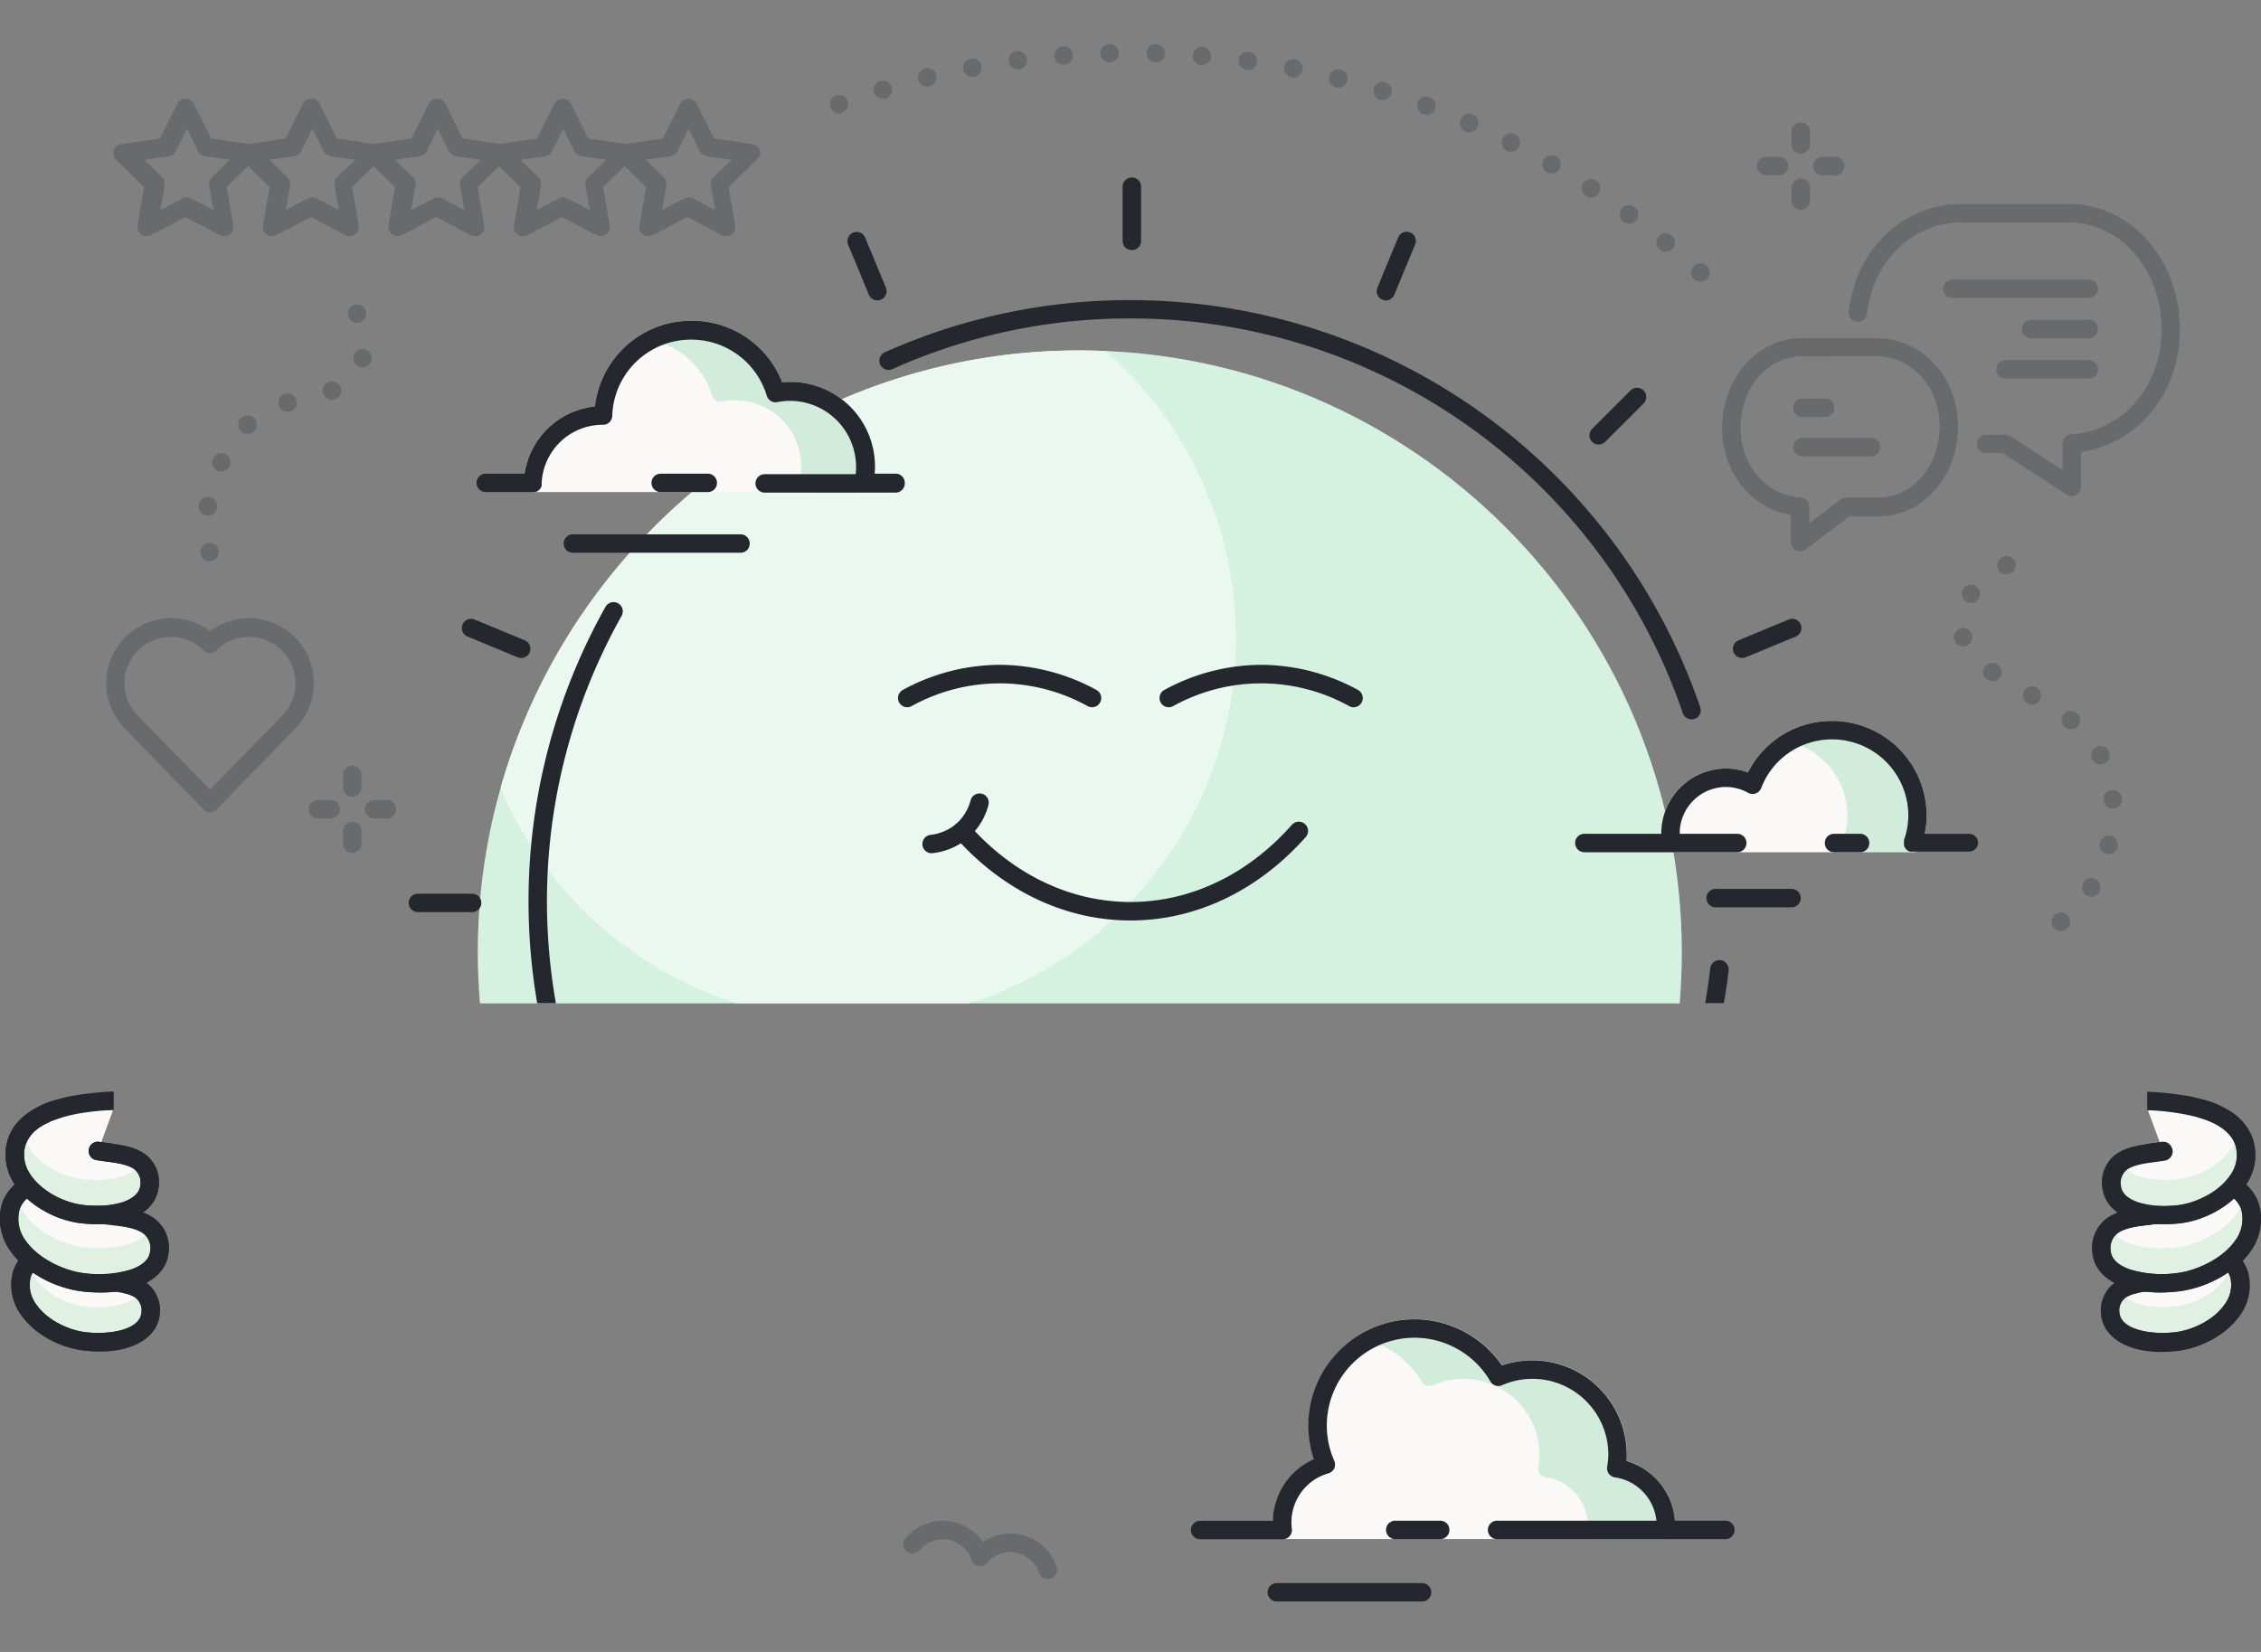 <svg width="520" height="380" fill="none" xmlns="http://www.w3.org/2000/svg"><rect width="100%" height="100%" fill="#808080" stroke="none"/><g clip-path="url(#a)"><path d="M386.79 219.07c0-76.34-62.11-138.45-138.45-138.45-76.34 0-138.45 62.11-138.45 138.45 0 3.93.18 7.84.5 11.72h275.92c.3-3.88.48-7.79.48-11.72Z" fill="#fff"/><path d="M386.79 219.07c0-76.34-62.11-138.45-138.45-138.45-76.34 0-138.45 62.11-138.45 138.45 0 3.93.18 7.84.5 11.72h275.92c.3-3.88.48-7.79.48-11.72Z" fill="#51C57D" fill-opacity=".24"/><path d="M284.25 146.9a88.217 88.217 0 0 0-29.36-65.64 2.13 2.13 0 0 0-1.34-.54c-2-.07-3.63-.1-5.21-.1a137.17 137.17 0 0 0-83.92 28.32 139.478 139.478 0 0 0-49.1 71.63c-.141.472-.109.979.09 1.43a88.114 88.114 0 0 0 54 48.79h53.57a88.233 88.233 0 0 0 61.27-83.89Z" fill="#fff"/><path d="M284.25 146.9a88.217 88.217 0 0 0-29.36-65.64 2.13 2.13 0 0 0-1.34-.54c-2-.07-3.63-.1-5.21-.1a137.17 137.17 0 0 0-83.92 28.32 139.478 139.478 0 0 0-49.1 71.63c-.141.472-.109.979.09 1.43a88.114 88.114 0 0 0 54 48.79h53.57a88.233 88.233 0 0 0 61.27-83.89Z" fill="#51C57D" fill-opacity=".12"/><path d="M389.03 165.47a2.112 2.112 0 0 1-2-1.43 134.209 134.209 0 0 0-127-90.79 133.122 133.122 0 0 0-54.8 11.66 2.13 2.13 0 0 1-2.81-1.07 2.13 2.13 0 0 1 1.07-2.8 137.5 137.5 0 0 1 56.54-12 138.469 138.469 0 0 1 131 93.65 2.13 2.13 0 0 1-1.32 2.7 2.403 2.403 0 0 1-.68.08ZM251.16 162.69a2.078 2.078 0 0 1-1-.25 41.772 41.772 0 0 0-40.52 0 2.11 2.11 0 0 1-2.86-.87 2.128 2.128 0 0 1 .87-2.87 46.854 46.854 0 0 1 22.25-5.77 46.854 46.854 0 0 1 22.25 5.77 2.122 2.122 0 0 1 .87 2.87 2.113 2.113 0 0 1-1.86 1.12ZM214.25 196.27a2.13 2.13 0 0 1-2.1-1.84 2.135 2.135 0 0 1 .421-1.57 2.117 2.117 0 0 1 1.409-.81 11.12 11.12 0 0 0 5.91-2.51 11 11 0 0 0 3.35-5.49 2.144 2.144 0 0 1 2.63-1.45 2.127 2.127 0 0 1 1.45 2.63 15.213 15.213 0 0 1-4.66 7.52 15.172 15.172 0 0 1-8.13 3.5l-.28.02ZM311.31 162.69a2.053 2.053 0 0 1-1-.25 41.772 41.772 0 0 0-40.52 0 2.109 2.109 0 0 1-2.86-.87 2.128 2.128 0 0 1 .87-2.87 46.851 46.851 0 0 1 22.25-5.77 46.854 46.854 0 0 1 22.25 5.77 2.13 2.13 0 0 1 .87 2.87 2.113 2.113 0 0 1-1.86 1.12Z" fill="#24272D"/><path d="M260 211.74c-15 0-29.34-6.82-40.31-19.19a2.127 2.127 0 0 1 .18-3 2.127 2.127 0 0 1 3 .18c10.14 11.45 23.33 17.76 37.13 17.76 13.8 0 27-6.31 37.12-17.76a2.138 2.138 0 0 1 3-.18 2.127 2.127 0 0 1 .18 3c-10.99 12.37-25.28 19.19-40.3 19.19Z" fill="#24272D"/><path d="M179.9 87.95a22.272 22.272 0 0 0-20.85-14.17 22.291 22.291 0 0 0-22.23 19.72 18.286 18.286 0 0 0-16.39 17.49 2.104 2.104 0 0 0 .59 1.55 2.105 2.105 0 0 0 1.53.66h76.13a2.112 2.112 0 0 0 2.07-1.66 19.33 19.33 0 0 0 .48-4.24 19.437 19.437 0 0 0-13.331-18.457 19.438 19.438 0 0 0-7.999-.893Z" fill="#FAF9F7"/><path d="M179.9 87.95a22.272 22.272 0 0 0-20.85-14.17 22.5 22.5 0 0 0-7 1.13 2.13 2.13 0 0 0-1.45 2 2.118 2.118 0 0 0 1.45 2 18.16 18.16 0 0 1 11.68 12 2.13 2.13 0 0 0 2.43 1.47c.962-.189 1.94-.286 2.92-.29a15.222 15.222 0 0 1 15.2 15.21 15.108 15.108 0 0 1-.37 3.31 2.135 2.135 0 0 0 .41 1.79 2.14 2.14 0 0 0 1.66.8h12.72a2.116 2.116 0 0 0 1.323-.467c.374-.302.634-.723.737-1.193a19.33 19.33 0 0 0 .48-4.24 19.43 19.43 0 0 0-6.382-14.404A19.438 19.438 0 0 0 179.9 87.95Z" fill="#51C57D" fill-opacity=".24"/><path d="M170.31 127.15h-38.57a2.123 2.123 0 0 1-1.496-.621 2.104 2.104 0 0 1-.614-1.499 2.111 2.111 0 0 1 2.11-2.12h38.57a2.12 2.12 0 0 1 2.12 2.12 2.118 2.118 0 0 1-.618 1.502 2.106 2.106 0 0 1-1.502.618ZM162.78 113.2h-10.83a2.124 2.124 0 0 1-2.12-2.12 2.118 2.118 0 0 1 2.12-2.12h10.83a2.118 2.118 0 0 1 2.12 2.12 2.12 2.12 0 0 1-2.12 2.12Z" fill="#24272D"/><path d="M206.07 108.96h-4.92c.05-.56.08-1.11.08-1.66a19.437 19.437 0 0 0-6.378-14.4 19.438 19.438 0 0 0-14.952-4.95 22.272 22.272 0 0 0-20.85-14.17 22.287 22.287 0 0 0-22.23 19.72 18.271 18.271 0 0 0-16.18 15.46h-8.92a2.12 2.12 0 1 0 0 4.24H123.09l.24-.08a1.1 1.1 0 0 0 .19-.09.811.811 0 0 0 .16-.09c.078-.051.151-.108.22-.17a.325.325 0 0 0 .09-.07c.078-.07.148-.147.21-.23l.06-.07.16-.26a2.05 2.05 0 0 0 .15-.36v-.15c.006-.08.006-.16 0-.24v-.15a14.06 14.06 0 0 1 14-13.53 2.107 2.107 0 0 0 2.036-1.196 2.1 2.1 0 0 0 .204-.804 18.082 18.082 0 0 1 18.14-17.58 18.081 18.081 0 0 1 17.39 12.9 2.13 2.13 0 0 0 2.43 1.47 15.37 15.37 0 0 1 2.92-.29 15.221 15.221 0 0 1 15.2 15.21c.001.555-.032 1.109-.1 1.66h-20.92a2.12 2.12 0 1 0 0 4.24h30.1a2.122 2.122 0 0 0 2.12-2.12 2.12 2.12 0 0 0-2.02-2.24Z" fill="#24272D"/><path d="M421.31 165.84a21.591 21.591 0 0 0-19.36 11.86 14.323 14.323 0 0 0-5-.91 14.918 14.918 0 0 0-14.91 14.9c.003.872.08 1.741.23 2.6a2.119 2.119 0 0 0 2.09 1.75h55.54a2.099 2.099 0 0 0 2-1.43 21.472 21.472 0 0 0 1.2-7 21.77 21.77 0 0 0-6.386-15.398 21.789 21.789 0 0 0-15.404-6.372Z" fill="#FAF9F7"/><path d="M421.31 165.84c-2.646 0-5.269.484-7.74 1.43a2.139 2.139 0 0 0-1.36 2 2.123 2.123 0 0 0 1.37 2 17.606 17.606 0 0 1 8.182 6.431 17.607 17.607 0 0 1 3.118 9.929 17.264 17.264 0 0 1-1 5.64 2.106 2.106 0 0 0 .29 1.91 2.106 2.106 0 0 0 1.72.89h13.95a2.099 2.099 0 0 0 2-1.43 21.476 21.476 0 0 0 1.2-7 21.778 21.778 0 0 0-21.73-21.8Z" fill="#51C57D" fill-opacity=".24"/><path d="M412.03 208.72h-17.46a2.124 2.124 0 0 1-.813-4.082c.258-.106.534-.16.813-.158h17.46a2.099 2.099 0 0 1 1.502.618 2.116 2.116 0 0 1 .618 1.502 2.12 2.12 0 0 1-2.12 2.12ZM427.8 196.04h-6a2.118 2.118 0 0 1-1.502-.618 2.116 2.116 0 0 1-.618-1.502 2.118 2.118 0 0 1 .618-1.502 2.106 2.106 0 0 1 1.502-.618h6a2.124 2.124 0 0 1 2.12 2.12 2.118 2.118 0 0 1-2.12 2.12Z" fill="#24272D"/><path d="M452.78 191.8h-10.13a20.8 20.8 0 0 0 .45-4.2 21.783 21.783 0 0 0-21.76-21.76 21.591 21.591 0 0 0-19.36 11.86 14.323 14.323 0 0 0-5-.91 14.918 14.918 0 0 0-14.91 14.9v.11h-17.69a2.124 2.124 0 0 0-2.12 2.12 2.12 2.12 0 0 0 2.12 2.12h35.17a2.12 2.12 0 1 0 0-4.24h-13.24v-.11a10.678 10.678 0 0 1 10.67-10.66 10.48 10.48 0 0 1 5.08 1.35 2.11 2.11 0 0 0 1.74.13 2.148 2.148 0 0 0 1.25-1.23 17.409 17.409 0 0 1 16.32-11.2 17.539 17.539 0 0 1 17.52 17.52 17.264 17.264 0 0 1-1 5.64c.005.04.005.08 0 .12v.56a.138.138 0 0 0 0 .07 1.765 1.765 0 0 0 0 .23v.19l.06.2c0 .07.05.13.07.19l.1.18c0 .06.07.12.11.17a1 1 0 0 0 .13.16l.13.15.17.13.16.12.17.09.21.1h.36c.13.015.26.015.39 0h12.88a2.118 2.118 0 0 0 2.12-2.12 2.125 2.125 0 0 0-.686-1.427 2.123 2.123 0 0 0-1.484-.553ZM260.31 57.54a2.119 2.119 0 0 1-2.12-2.12V42.94a2.12 2.12 0 1 1 4.24 0v12.53a2.12 2.12 0 0 1-2.12 2.07ZM318.74 69.11a2.103 2.103 0 0 1-.81-.17 2.115 2.115 0 0 1-1.314-1.958c0-.279.056-.555.164-.812l4.77-11.52a2.099 2.099 0 0 1 1.134-1.166 2.104 2.104 0 0 1 2.775 1.133 2.113 2.113 0 0 1 .001 1.623l-4.77 11.52a2.142 2.142 0 0 1-1.95 1.35ZM367.67 102.26a2.11 2.11 0 0 1-1.95-1.308 2.113 2.113 0 0 1 0-1.624 2.11 2.11 0 0 1 .46-.688l8.81-8.82a2.124 2.124 0 0 1 2.312-.46 2.124 2.124 0 0 1 .688 3.46l-8.82 8.82a2.118 2.118 0 0 1-1.5.62ZM400.71 151.36a2.12 2.12 0 0 1-1.548-3.611c.197-.197.431-.353.688-.459l11.53-4.78a2.13 2.13 0 0 1 1.623.001 2.12 2.12 0 0 1 1.147 1.149 2.13 2.13 0 0 1-1.15 2.77l-11.52 4.77a2.12 2.12 0 0 1-.77.16ZM201.83 69.11a2.14 2.14 0 0 1-2-1.31l-4.77-11.52a2.115 2.115 0 0 1 .001-1.624 2.123 2.123 0 0 1 3.919-.006l4.77 11.52a2.131 2.131 0 0 1-.001 1.623 2.125 2.125 0 0 1-1.149 1.147 2.105 2.105 0 0 1-.77.17ZM119.86 151.36c-.278 0-.553-.054-.81-.16l-11.52-4.77a2.127 2.127 0 0 1-1.149-1.147 2.111 2.111 0 0 1-.001-1.623 2.116 2.116 0 0 1 2.77-1.15l11.52 4.78a2.116 2.116 0 0 1 1.15 2.77 2.133 2.133 0 0 1-1.96 1.3ZM108.58 209.82H96.11a2.119 2.119 0 0 1-1.5-3.619 2.119 2.119 0 0 1 1.5-.621h12.47a2.12 2.12 0 1 1 0 4.24Z" fill="#24272D"/><path d="M22.54 264.78c3 .52 6.74.6 9.36 2.29a5.923 5.923 0 0 1 2.47 6c-.72 5.24-8.4 7.14-16 6.11-7.25-1-16.89-7.48-14.65-16.08 1-4 4.93-6.45 8.52-7.7 5-1.75 8.44.16 13.76 0" fill="#FAF9F7"/><path d="M22.9 262.69a2.117 2.117 0 0 0-2.45 1.72 2.12 2.12 0 0 0 1.72 2.46c.74.13 1.52.23 2.32.34.58.07 1.16.15 1.73.24v-4.29l-1.18-.16c-.73-.09-1.46-.19-2.14-.31Z" fill="#24272D"/><path d="M28.31 276.52c1.66-.57 3.71-1.67 4-3.69a3.921 3.921 0 0 0-1.52-4 11.894 11.894 0 0 0-4.53-1.4v9.59c.694-.119 1.38-.286 2.05-.5Z" fill="#51C57D"/><path d="M36.47 273.41a7.998 7.998 0 0 0-3.42-8.12 16.88 16.88 0 0 0-6.83-2.13v4.31c1.589.158 3.13.634 4.53 1.4a3.921 3.921 0 0 1 1.52 4c-.28 2-2.33 3.12-4 3.69-.674.221-1.362.395-2.06.52v4.3a19.586 19.586 0 0 0 3.42-.81c3.97-1.38 6.39-3.91 6.84-7.16Z" fill="#51C57D"/><path d="M23.1 294.57c2.89.45 6.5.46 9 2a5.701 5.701 0 0 1 2.49 5.78c-.6 5.06-8 7-15.24 6.16-7-.83-16.39-6.9-14.39-15.22.92-3.79 6.8-7.48 11.11-7.82" fill="#FAF9F7"/><path d="M22.99 310.89a32.863 32.863 0 0 1-3.84-.24c-4.66-.55-10.88-3.29-14.27-8.16a11.739 11.739 0 0 1-1.93-9.66c1.17-4.82 7.95-9 13-9.43a2.152 2.152 0 0 1 2.28 1.95 2.12 2.12 0 0 1-2 2.28c-3.68.29-8.59 3.59-9.22 6.2a7.463 7.463 0 0 0 1.29 6.23c2.62 3.78 7.69 5.95 11.29 6.38 6 .71 12.45-.7 12.88-4.3a3.688 3.688 0 0 0-1.49-3.73c-1.55-.95-3.83-1.21-6-1.46-.77-.09-1.52-.17-2.24-.28a2.13 2.13 0 0 1-1.76-2.43 2.12 2.12 0 0 1 2.42-1.76c.65.1 1.35.18 2.06.26 2.54.29 5.43.61 7.78 2.07a7.8 7.8 0 0 1 3.47 7.83c-.47 4.22-4.98 8.25-13.72 8.25Z" fill="#24272D"/><path d="M23.31 279.33c3.34.51 7.51.54 10.46 2.32a6.339 6.339 0 0 1 2.89 6.47c-.67 5.66-9.16 7.83-17.56 6.83-8.08-1-19-7.78-16.67-17.09 1-4.24 7.82-8.34 12.79-8.7" fill="#FAF9F7"/><path d="M23.02 297.31c-1.397 0-2.793-.084-4.18-.25-5.41-.65-12.59-3.77-16.42-9.29a12.647 12.647 0 0 1-2.06-10.41c1.3-5.3 9-9.9 14.7-10.31a2.124 2.124 0 0 1 2.05 1.194c.122.252.194.526.21.806a2.12 2.12 0 0 1-2 2.27c-4.44.32-10.13 4-10.88 7.09a8.358 8.358 0 0 0 1.43 7c2.92 4.22 9 7 13.43 7.5 3.597.5 7.26.221 10.74-.82 1.89-.65 4.2-1.9 4.46-4.16a4.283 4.283 0 0 0-1.88-4.4c-1.86-1.13-4.53-1.43-7.11-1.72-.89-.1-1.75-.2-2.57-.33a2.12 2.12 0 0 1-1.77-2.42 2.128 2.128 0 0 1 2.42-1.77c.76.12 1.57.21 2.39.3 2.9.33 6.18.71 8.83 2.31a8.419 8.419 0 0 1 3.9 8.53c-.41 3.46-3 6.19-7.29 7.67a26.256 26.256 0 0 1-8.4 1.21Z" fill="#24272D"/><path d="M22.54 264.78c3 .52 6.74.6 9.36 2.29a5.923 5.923 0 0 1 2.47 6c-.72 5.24-8.4 7.14-16 6.11-7.25-1-16.89-7.48-14.65-16.08 1-4 4.93-6.45 8.52-7.7.37-.13.73-.25 1.1-.36" fill="#FAF9F7"/><path d="M22.31 281.62a32.044 32.044 0 0 1-4.21-.29c-4.81-.66-11.2-3.62-14.61-8.72a12 12 0 0 1-1.81-10c1.43-5.49 6.8-8.1 9.87-9.18l1.17-.38a2.123 2.123 0 0 1 1.617.147 2.121 2.121 0 0 1 1.033 1.253 2.12 2.12 0 0 1-1.39 2.65l-1 .34c-2.28.79-6.24 2.66-7.17 6.23a7.83 7.83 0 0 0 1.23 6.57c2.67 4 7.92 6.36 11.66 6.88a21.99 21.99 0 0 0 9.57-.61c1.66-.57 3.71-1.67 4-3.69a3.922 3.922 0 0 0-1.52-4c-1.6-1-4-1.34-6.26-1.64-.8-.11-1.58-.21-2.32-.34a2.112 2.112 0 0 1-1.37-.873 2.12 2.12 0 0 1-.35-1.587 2.12 2.12 0 0 1 2.45-1.72c.68.12 1.41.21 2.14.31 2.63.35 5.61.74 8 2.29a7.996 7.996 0 0 1 3.42 8.12c-.45 3.25-2.87 5.78-6.83 7.12a22.935 22.935 0 0 1-7.32 1.12Z" fill="#24272D"/><path d="M35.69 297.26a2.12 2.12 0 0 0-2.899-.694c-.317.191-.58.461-.76.784-1.41 2.53-6.67 3.86-12.5 3.16-4.78-.57-10.71-3.87-12.35-8.4a2.13 2.13 0 0 0-2-1.4 2.114 2.114 0 0 0-2 1.4 7.382 7.382 0 0 0-.24.76 11.723 11.723 0 0 0 1.93 9.65c3.39 4.87 9.61 7.61 14.27 8.16 1.273.155 2.556.235 3.84.24 8.74 0 13.25-4 13.75-8.25a8.32 8.32 0 0 0-1.04-5.41Z" fill="#51C57D" fill-opacity=".16"/><path d="M37.85 283.03a2.12 2.12 0 0 0-1.88-1.14 2.125 2.125 0 0 0-1.88 1.18c-1.51 3-7.77 4.66-14.86 3.82-5.69-.68-12.93-4.69-14.69-10a2.09 2.09 0 0 0-2-1.44 2.125 2.125 0 0 0-2 1.51 3.29 3.29 0 0 0-.12.38 12.598 12.598 0 0 0 2.06 10.41c3.83 5.52 11 8.64 16.42 9.29a35.18 35.18 0 0 0 4.18.25c2.864.04 5.715-.389 8.44-1.27 4.29-1.48 6.88-4.21 7.29-7.67a9.15 9.15 0 0 0-.96-5.32Z" fill="#51C57D" fill-opacity=".16"/><path d="M35.52 267.89a2.173 2.173 0 0 0-1.88-1.07 2.115 2.115 0 0 0-1.84 1.14c-1.43 2.71-7 4.07-13.21 3.21-5-.68-11.09-4.24-12.73-9a2.08 2.08 0 0 0-2.06-1.4 2.147 2.147 0 0 0-2 1.54 2.765 2.765 0 0 0-.09.31 12.083 12.083 0 0 0 1.8 10c3.42 5.1 9.8 8.06 14.61 8.72 1.494.209 3.001.316 4.51.32 8.69 0 13.25-4 13.83-8.24a8.66 8.66 0 0 0-.94-5.53Z" fill="#51C57D" fill-opacity=".16"/><path d="M38.75 288.37a8.422 8.422 0 0 0-3.9-8.53 10.85 10.85 0 0 0-2-.93 8.003 8.003 0 0 0 3.57-5.5 7.998 7.998 0 0 0-3.42-8.12c-2.4-1.55-5.38-1.94-8-2.29-.74-.09-1.46-.19-2.14-.31a2.117 2.117 0 0 0-2.45 1.72 2.12 2.12 0 0 0 1.72 2.46c.74.13 1.52.23 2.32.34 2.29.3 4.66.61 6.26 1.64a3.92 3.92 0 0 1 1.52 4c-.28 2-2.33 3.12-4 3.69-.674.221-1.362.395-2.06.52-.51.09-1 .16-1.58.22h-.35a25.566 25.566 0 0 1-3.39 0h-.43c-.58 0-1.17-.09-1.76-.17l-.51-.09a18.651 18.651 0 0 1-10-5.35l-.12-.14a10.606 10.606 0 0 1-1-1.3c-.09-.13-.16-.26-.25-.4a7.802 7.802 0 0 1-1-6.17 8.08 8.08 0 0 1 3.73-4.6c.3-.19.6-.36.89-.52h.07c.5-.26 1-.49 1.46-.68l.23-.1.79-.29c.49-.17 1-.32 1.48-.47l.37-.1 1.22-.32.33-.07c.5-.12 1-.23 1.51-.32a61.82 61.82 0 0 1 8.29-.87v-4.24c-2.967.1-5.924.404-8.85.91H17c-.56.11-1.11.22-1.65.35l-.39.09-1.35.35-.42.12c-.57.16-1.12.34-1.67.52a19.613 19.613 0 0 0-6.26 3.51c-.464.412-.901.853-1.31 1.32a10.712 10.712 0 0 0-2.3 4.34c-.201.766-.325 1.55-.37 2.34v.24a12.31 12.31 0 0 0 2.1 7.27 10.491 10.491 0 0 0-3.07 4.9 12.608 12.608 0 0 0 2.07 10.41c.55.796 1.17 1.542 1.85 2.23a8.445 8.445 0 0 0-1.33 2.83 11.739 11.739 0 0 0 1.93 9.66c3.39 4.87 9.61 7.61 14.27 8.16 1.274.155 2.556.235 3.84.24 8.74 0 13.25-4 13.75-8.25a7.84 7.84 0 0 0-3.1-7.56c3.02-1.59 4.83-3.87 5.16-6.69Zm-6.22 13.77c-.43 3.6-6.89 5-12.88 4.3-3.6-.43-8.67-2.6-11.29-6.38a7.457 7.457 0 0 1-1.29-6.23c.103-.388.268-.756.49-1.09a26.378 26.378 0 0 0 11.28 4.32c1.387.166 2.783.249 4.18.25 1.55.003 3.098-.113 4.63-.35.28.265.625.45 1 .54a7.983 7.983 0 0 1 2.4.91 3.68 3.68 0 0 1 1.48 3.73Zm2-14.27c-.26 2.26-2.57 3.51-4.46 4.16a25.313 25.313 0 0 1-10.74.82c-4.46-.53-10.51-3.28-13.43-7.5a8.36 8.36 0 0 1-1.43-7 6.19 6.19 0 0 1 1.72-2.68 21.625 21.625 0 0 0 3.75 2.73 23.678 23.678 0 0 0 4.35 2h.09c.78.263 1.575.48 2.38.65.47.1.92.19 1.36.25 1.399.189 2.809.286 4.22.29.67 0 1.33 0 2-.07.42 0 .82-.09 1.23-.14v.34c2.58.29 5.26.59 7.11 1.72a4.286 4.286 0 0 1 1.86 4.43h-.01Z" fill="#24272D"/><path d="M497.46 264.78c-3 .52-6.75.6-9.37 2.29a5.925 5.925 0 0 0-2.47 6c.72 5.24 8.4 7.14 16 6.11 7.25-1 16.89-7.48 14.65-16.08-1-4-4.93-6.45-8.52-7.7-5-1.75-8.43.16-13.75 0" fill="#FAF9F7"/><path d="M497.82 266.87a2.108 2.108 0 0 0 1.37-.873 2.124 2.124 0 0 0-.519-2.953 2.12 2.12 0 0 0-1.581-.354c-.68.12-1.4.22-2.14.31l-1.18.16v4.31c.57-.09 1.15-.17 1.73-.24.81-.13 1.58-.23 2.32-.36Z" fill="#24272D"/><path d="M489.24 268.85a3.92 3.92 0 0 0-1.52 4c.28 2 2.33 3.12 4 3.69.654.22 1.322.394 2 .52v-9.59c-1.57.158-3.093.627-4.48 1.38Z" fill="#51C57D"/><path d="M491.72 276.52c-1.67-.57-3.72-1.67-4-3.69a3.915 3.915 0 0 1 1.52-4 11.894 11.894 0 0 1 4.53-1.4v-4.29c-2.403.214-4.732.94-6.83 2.13a8 8 0 0 0-3.42 8.12c.45 3.25 2.87 5.78 6.83 7.12 1.113.372 2.258.643 3.42.81v-4.3a14.555 14.555 0 0 1-2.05-.5Z" fill="#51C57D"/><path d="M496.89 294.57c-2.89.45-6.5.46-9 2a5.7 5.7 0 0 0-2.49 5.78c.6 5.06 8 7 15.24 6.16 7-.83 16.39-6.9 14.39-15.22-.92-3.79-6.8-7.48-11.11-7.82" fill="#FAF9F7"/><path d="M497 310.89c-8.74 0-13.25-4-13.75-8.25a7.802 7.802 0 0 1 3.47-7.83c2.35-1.46 5.24-1.78 7.78-2.07.71-.08 1.41-.16 2.06-.26a2.121 2.121 0 0 1 2.42 1.76 2.132 2.132 0 0 1-1.76 2.43c-.72.11-1.47.19-2.24.28-2.2.25-4.48.51-6 1.46a3.676 3.676 0 0 0-1.5 3.73c.43 3.6 6.89 5 12.88 4.3 3.6-.43 8.67-2.6 11.29-6.38a7.456 7.456 0 0 0 1.29-6.23c-.63-2.61-5.54-5.91-9.22-6.2a2.122 2.122 0 0 1-1.477-.721 2.137 2.137 0 0 1-.523-1.559 2.153 2.153 0 0 1 2.28-1.95c5.06.4 11.85 4.61 13 9.43a11.747 11.747 0 0 1-1.93 9.66c-3.39 4.87-9.61 7.61-14.27 8.16-1.261.153-2.53.233-3.8.24Z" fill="#24272D"/><path d="M496.69 279.33c-3.34.51-7.51.54-10.46 2.32a6.338 6.338 0 0 0-2.89 6.47c.67 5.66 9.16 7.83 17.56 6.83 8.08-1 19-7.78 16.67-17.09-1-4.24-7.82-8.34-12.79-8.7" fill="#FAF9F7"/><path d="M496.97 297.31a26.244 26.244 0 0 1-8.44-1.27c-4.29-1.48-6.88-4.21-7.3-7.67a8.458 8.458 0 0 1 3.91-8.53c2.65-1.6 5.93-2 8.83-2.31.82-.09 1.63-.18 2.39-.3a2.13 2.13 0 0 1 2.42 1.77 2.108 2.108 0 0 1-.384 1.576 2.114 2.114 0 0 1-1.386.844c-.82.13-1.68.23-2.57.33-2.58.29-5.25.59-7.11 1.72a4.278 4.278 0 0 0-1.88 4.4c.26 2.26 2.57 3.51 4.46 4.16a25.314 25.314 0 0 0 10.74.82c4.46-.53 10.51-3.28 13.43-7.5a8.352 8.352 0 0 0 1.43-7c-.75-3.06-6.44-6.77-10.88-7.09a2.112 2.112 0 0 1-1.476-.716 2.103 2.103 0 0 1-.524-1.554 2.113 2.113 0 0 1 .715-1.469 2.126 2.126 0 0 1 1.545-.531c5.73.41 13.4 5 14.7 10.31a12.601 12.601 0 0 1-2.06 10.41c-3.83 5.52-11 8.64-16.42 9.29a35.182 35.182 0 0 1-4.14.31Z" fill="#24272D"/><path d="M497.46 264.78c-3 .52-6.75.6-9.37 2.29a5.925 5.925 0 0 0-2.47 6c.72 5.24 8.4 7.14 16 6.11 7.25-1 16.89-7.48 14.65-16.08-1-4-4.93-6.45-8.52-7.7-.37-.13-.73-.25-1.1-.36" fill="#FAF9F7"/><path d="M497.64 281.62a22.935 22.935 0 0 1-7.29-1.09c-4-1.34-6.38-3.87-6.83-7.12a7.993 7.993 0 0 1 3.42-8.12c2.4-1.55 5.38-1.94 8-2.29.74-.1 1.46-.19 2.14-.31a2.107 2.107 0 0 1 2.45 1.72 2.118 2.118 0 0 1-.948 2.16c-.235.15-.497.252-.772.3-.74.13-1.52.23-2.32.34-2.29.3-4.66.61-6.26 1.64a3.92 3.92 0 0 0-1.52 4c.28 2 2.33 3.12 4 3.69a22.006 22.006 0 0 0 9.57.61c3.74-.52 9-2.89 11.66-6.88a7.819 7.819 0 0 0 1.23-6.57c-.93-3.57-4.89-5.44-7.17-6.23l-1-.34a2.117 2.117 0 0 1-1.39-2.65 2.11 2.11 0 0 1 2.65-1.4l1.16.38c3.08 1.08 8.46 3.69 9.88 9.18a12.004 12.004 0 0 1-1.81 10c-3.41 5.1-9.79 8.06-14.6 8.72-1.41.18-2.829.267-4.25.26Z" fill="#24272D"/><path d="M517.04 292.84c-.06-.25-.15-.5-.24-.76a2.112 2.112 0 0 0-2-1.4 2.133 2.133 0 0 0-2 1.4c-1.64 4.53-7.57 7.83-12.35 8.4-5.82.7-11.08-.63-12.5-3.16a2.143 2.143 0 0 0-1.81-1.09 2.09 2.09 0 0 0-1.059.252 2.09 2.09 0 0 0-.791.748 8.315 8.315 0 0 0-1 5.38c.5 4.22 5 8.25 13.75 8.25a32.865 32.865 0 0 0 3.84-.24c4.66-.55 10.88-3.29 14.27-8.16a11.713 11.713 0 0 0 1.89-9.62Z" fill="#51C57D" fill-opacity=".16"/><path d="M519.63 277.36a2.963 2.963 0 0 0-.13-.4 2.12 2.12 0 0 0-2-1.5 2.103 2.103 0 0 0-2 1.45c-1.76 5.29-9 9.3-14.7 10-7.09.85-13.34-.76-14.85-3.82a2.12 2.12 0 0 0-1.88-1.18 2.117 2.117 0 0 0-1.88 1.14 9.146 9.146 0 0 0-.9 5.34c.41 3.46 3 6.19 7.29 7.67a26.244 26.244 0 0 0 8.44 1.27c1.397 0 2.793-.084 4.18-.25 5.41-.65 12.59-3.77 16.42-9.29a12.602 12.602 0 0 0 2.01-10.43Z" fill="#51C57D" fill-opacity=".16"/><path d="M518.31 262.63a3.99 3.99 0 0 0-.12-.37 2.106 2.106 0 0 0-2-1.52 2.105 2.105 0 0 0-2 1.43c-1.65 4.76-7.76 8.32-12.73 9-6.23.86-11.78-.5-13.21-3.22a2.128 2.128 0 0 0-2.926-.852 2.133 2.133 0 0 0-.794.792 8.666 8.666 0 0 0-1 5.52c.59 4.25 5.14 8.24 13.83 8.24a33.19 33.19 0 0 0 4.51-.32c4.81-.66 11.19-3.62 14.61-8.72a12.107 12.107 0 0 0 1.83-9.98Z" fill="#51C57D" fill-opacity=".16"/><path d="M519.63 277.36a10.567 10.567 0 0 0-3.07-4.9 12.748 12.748 0 0 0 2-5c.246-1.603.16-3.24-.25-4.81a12.307 12.307 0 0 0-6-7.36 21.65 21.65 0 0 0-3.89-1.81c-.54-.19-1.1-.36-1.67-.52l-.4-.12-1.38-.35-.36-.09c-.55-.13-1.11-.24-1.69-.35H502.68a64.732 64.732 0 0 0-8.85-.91v4.24c3.309.111 6.601.512 9.84 1.2l.31.07 1.25.32.35.1c.49.14 1 .3 1.47.46 2.28.79 6.24 2.66 7.17 6.23a7.819 7.819 0 0 1-1.23 6.57c-2.6 3.89-7.64 6.23-11.37 6.83l-.29.05c-.59.08-1.18.13-1.76.17h-.43a25.082 25.082 0 0 1-3.38 0h-.37c-.54-.06-1.07-.12-1.57-.22-.678-.126-1.347-.3-2-.52-1.67-.57-3.72-1.67-4-3.69a3.915 3.915 0 0 1 1.52-4c1.6-1 4-1.34 6.26-1.64.8-.11 1.58-.21 2.32-.34a2.114 2.114 0 0 0 1.703-1.632 2.116 2.116 0 0 0-.853-2.194 2.116 2.116 0 0 0-1.58-.354c-.68.12-1.4.22-2.14.31-2.63.35-5.61.74-8 2.29a8 8 0 0 0-3.42 8.12 8 8 0 0 0 3.57 5.5c-.697.242-1.367.553-2 .93a8.438 8.438 0 0 0-3.9 8.53c.33 2.83 2.14 5.14 5.11 6.71a7.836 7.836 0 0 0-3.1 7.56c.5 4.22 5 8.25 13.75 8.25a33.085 33.085 0 0 0 3.84-.24c4.66-.55 10.88-3.29 14.27-8.16a11.74 11.74 0 0 0 1.93-9.66 8.448 8.448 0 0 0-1.33-2.83 18.024 18.024 0 0 0 1.86-2.23 12.609 12.609 0 0 0 2-10.51Zm-8 22.7c-2.62 3.78-7.69 5.95-11.29 6.38-6 .71-12.45-.7-12.88-4.3a3.68 3.68 0 0 1 1.5-3.73 7.982 7.982 0 0 1 2.4-.91 2.2 2.2 0 0 0 1-.54c1.532.237 3.08.353 4.63.35 1.397 0 2.793-.084 4.18-.25a26.379 26.379 0 0 0 11.28-4.32c.222.334.387.702.49 1.09a7.465 7.465 0 0 1-1.31 6.23Zm2.45-14.71c-2.92 4.22-9 7-13.43 7.5-3.598.5-7.26.221-10.74-.82-1.89-.65-4.2-1.9-4.46-4.16a4.28 4.28 0 0 1 1.88-4.4c1.85-1.13 4.52-1.43 7.11-1.72h.08c.258-.033.509-.111.74-.23h.35c.65.05 1.31.07 2 .07a32.206 32.206 0 0 0 4.22-.29 23.266 23.266 0 0 0 11.93-5.64 6.248 6.248 0 0 1 1.72 2.68 8.366 8.366 0 0 1-1.4 7.01Z" fill="#24272D"/><path d="M374.12 336.06c0-.48.07-1 .07-1.46a21.705 21.705 0 0 0-6.359-15.331 21.705 21.705 0 0 0-15.331-6.359 21.428 21.428 0 0 0-7 1.16 24.526 24.526 0 0 0-20.12-10.62 24.458 24.458 0 0 0-24.43 24.42 24.445 24.445 0 0 0 1.26 7.74 15.884 15.884 0 0 0-9.41 14.57c.002.669.049 1.337.14 2a2.106 2.106 0 0 0 2.1 1.85h88a2.123 2.123 0 0 0 2.12-1.94c0-.43.06-.85.06-1.28a15.483 15.483 0 0 0-11.1-14.75Z" fill="#FAF9F7"/><path d="M374.12 336.06c0-.48.07-1 .07-1.46a21.705 21.705 0 0 0-6.359-15.331 21.705 21.705 0 0 0-15.331-6.359 21.428 21.428 0 0 0-7 1.16 24.516 24.516 0 0 0-20.12-10.62 24.48 24.48 0 0 0-8.7 1.62 2.111 2.111 0 0 0-1.36 2 2.109 2.109 0 0 0 1.36 2 20.36 20.36 0 0 1 10.24 8.71 2.117 2.117 0 0 0 2.68.88 17.197 17.197 0 0 1 7-1.47 17.47 17.47 0 0 1 17.45 17.45 17.77 17.77 0 0 1-.28 2.78c-.089.56.048 1.131.38 1.59a2.134 2.134 0 0 0 1.41.84 11.222 11.222 0 0 1 9.6 11v.93a2.127 2.127 0 0 0 2.12 2.29h15.89a2.123 2.123 0 0 0 2.12-1.94c0-.43.06-.85.06-1.28a15.482 15.482 0 0 0-11.23-14.79Z" fill="#51C57D" fill-opacity=".24"/><path d="M383.13 354.05h-.18a2.12 2.12 0 0 1-1.94-2.28v-.93a11.222 11.222 0 0 0-9.6-11A2.136 2.136 0 0 1 370 339a2.14 2.14 0 0 1-.38-1.59c.166-.918.259-1.847.28-2.78a17.47 17.47 0 0 0-17.45-17.45 17.237 17.237 0 0 0-7 1.47 2.117 2.117 0 0 1-2.68-.88 20.249 20.249 0 0 0-17.43-10.05 20.21 20.21 0 0 0-20.19 20.18 20.113 20.113 0 0 0 1.71 8.12 2.143 2.143 0 0 1 0 1.75 2.13 2.13 0 0 1-1.33 1.14 11.715 11.715 0 0 0-8.42 12.79 2.086 2.086 0 0 1-.51 1.66 2.093 2.093 0 0 1-1.59.72h-19a2.118 2.118 0 0 1-2.12-2.12 2.118 2.118 0 0 1 2.12-2.12h16.73a15.882 15.882 0 0 1 9.41-14.2 24.45 24.45 0 0 1-1.26-7.74 24.458 24.458 0 0 1 24.43-24.42 24.527 24.527 0 0 1 20.12 10.62 21.428 21.428 0 0 1 7-1.16 21.705 21.705 0 0 1 15.331 6.359 21.705 21.705 0 0 1 6.359 15.331c0 .5 0 1-.07 1.46a15.478 15.478 0 0 1 11.18 14.77c0 .43 0 .85-.06 1.28a2.123 2.123 0 0 1-2.05 1.91Z" fill="#24272D"/><path d="M396.79 354.05h-52.48a2.118 2.118 0 0 1-2.12-2.12 2.118 2.118 0 0 1 2.12-2.12h52.51a2.12 2.12 0 1 1-.03 4.24ZM327.05 368.4h-33.4a2.12 2.12 0 1 1 0-4.24h33.4a2.12 2.12 0 1 1 0 4.24ZM331.23 354.05h-10.34a2.12 2.12 0 1 1 0-4.24h10.34a2.118 2.118 0 0 1 2.12 2.12 2.12 2.12 0 0 1-2.12 2.12Z" fill="#24272D"/><path d="M174.81 34.6a2.15 2.15 0 0 0-1.72-1.44l-8.86-1.29-4-8a2.126 2.126 0 0 0-3.019-.862 2.107 2.107 0 0 0-.781.862l-4 8-8.56 1.24-8.55-1.24-4-8a2.117 2.117 0 0 0-1.9-1.18 2.117 2.117 0 0 0-1.9 1.18l-4 8-8.56 1.24-8.56-1.24-4-8a2.107 2.107 0 0 0-1.9-1.18 2.13 2.13 0 0 0-1.9 1.18l-4 8-8.56 1.24-8.56-1.24-4-8a2.13 2.13 0 0 0-1.9-1.18 2.11 2.11 0 0 0-1.9 1.18l-4 8-8.56 1.24-8.56-1.24-4-8a2.12 2.12 0 0 0-3.8 0l-4 8-8.87 1.29a2.13 2.13 0 0 0-1.71 1.44 2.131 2.131 0 0 0 .54 2.18l6.41 6.25-1.51 8.82a2.13 2.13 0 0 0 .84 2.08 2.14 2.14 0 0 0 2.23.16l7.93-4.17 7.93 4.17c.31.16.652.242 1 .24.449.003.887-.137 1.25-.4a2.13 2.13 0 0 0 .84-2.08l-1.51-8.82 4.93-4.81L62 43.03l-1.52 8.82a2.13 2.13 0 0 0 .85 2.08c.36.263.795.403 1.24.4.348.002.69-.08 1-.24l7.93-4.17 7.92 4.17a2.149 2.149 0 0 0 2.24-.16 2.13 2.13 0 0 0 .84-2.08l-1.51-8.82 4.93-4.81 4.93 4.81-1.51 8.82a2.13 2.13 0 0 0 .84 2.08 2.149 2.149 0 0 0 2.24.16l7.92-4.17 7.93 4.17c.309.16.652.241 1 .24a2.08 2.08 0 0 0 1.24-.4 2.134 2.134 0 0 0 .85-2.08l-1.52-8.82 4.94-4.81 4.93 4.81-1.51 8.82a2.137 2.137 0 0 0 .84 2.08c.364.263.801.403 1.25.4a2.15 2.15 0 0 0 1-.24l7.93-4.17 7.93 4.17a2.14 2.14 0 0 0 2.23-.16 2.124 2.124 0 0 0 .84-2.08l-1.51-8.82 4.93-4.81 4.94 4.81-1.52 8.82a2.134 2.134 0 0 0 .85 2.08 2.129 2.129 0 0 0 2.23.16l7.93-4.17 7.92 4.17c.309.16.652.241 1 .24.449.003.887-.137 1.25-.4a2.124 2.124 0 0 0 .84-2.08l-1.51-8.82 6.41-6.26a2.11 2.11 0 0 0 .83-2.17Zm-126.1 6.17a2.148 2.148 0 0 0-.61 1.88l1 5.69-5.11-2.69a2.16 2.16 0 0 0-1-.24 2.16 2.16 0 0 0-1 .24l-5.11 2.69 1-5.69a2.12 2.12 0 0 0-.61-1.88l-4.14-4 5.72-.83a2.13 2.13 0 0 0 1.59-1.16L43 29.6l2.56 5.18a2.11 2.11 0 0 0 1.59 1.16l5.72.83-4.16 4Zm28.85 0a2.12 2.12 0 0 0-.61 1.88l1 5.69-5.12-2.69a2.14 2.14 0 0 0-2 0l-5.11 2.69 1-5.69a2.12 2.12 0 0 0-.61-1.88l-4.13-4 5.71-.83a2.12 2.12 0 0 0 1.6-1.16l2.56-5.18 2.55 5.18a2.14 2.14 0 0 0 1.6 1.16l5.71.83-4.15 4Zm28.85 0a2.114 2.114 0 0 0-.61 1.88l1 5.69-5.11-2.69a2.158 2.158 0 0 0-1-.24 2.119 2.119 0 0 0-1 .24l-5.12 2.69 1-5.69a2.123 2.123 0 0 0-.61-1.88l-4.14-4 5.72-.83a2.14 2.14 0 0 0 1.6-1.16l2.55-5.18 2.56 5.18a2.115 2.115 0 0 0 1.6 1.16l5.71.83-4.15 4Zm28.84 0a2.114 2.114 0 0 0-.61 1.88l1 5.69-5.11-2.69a2.161 2.161 0 0 0-2 0l-5.11 2.69 1-5.69a2.155 2.155 0 0 0-.61-1.88l-4.14-4 5.72-.83a2.114 2.114 0 0 0 1.59-1.16l2.56-5.18 2.56 5.18a2.126 2.126 0 0 0 1.59 1.16l5.72.83-4.16 4Zm28.85 0a2.114 2.114 0 0 0-.61 1.88l1 5.69-5.12-2.69a2.148 2.148 0 0 0-1-.24 2.158 2.158 0 0 0-1 .24l-5.11 2.69 1-5.69a2.142 2.142 0 0 0-.6-1.88l-4.14-4 5.71-.83a2.115 2.115 0 0 0 1.6-1.16l2.56-5.18 2.55 5.18a2.146 2.146 0 0 0 1.6 1.16l5.71.83-4.15 4ZM81.03 183.28a2.118 2.118 0 0 1-1.502-.618 2.107 2.107 0 0 1-.618-1.502v-2.93a2.118 2.118 0 0 1 2.12-2.12 2.119 2.119 0 0 1 2.12 2.12v2.93a2.109 2.109 0 0 1-2.12 2.12ZM81.03 196.21a2.106 2.106 0 0 1-1.499-.615 2.103 2.103 0 0 1-.621-1.495v-2.94a2.12 2.12 0 1 1 4.24 0v2.94a2.111 2.111 0 0 1-2.12 2.11ZM76.04 188.28H73.1a2.119 2.119 0 0 1-1.5-3.619 2.119 2.119 0 0 1 1.5-.621h2.94a2.119 2.119 0 0 1 1.5 3.619 2.119 2.119 0 0 1-1.5.621ZM88.97 188.28h-2.94a2.118 2.118 0 0 1-2.12-2.12 2.12 2.12 0 0 1 2.12-2.12h2.94a2.118 2.118 0 0 1 1.499 3.619 2.118 2.118 0 0 1-1.499.621ZM414.15 35.33a2.12 2.12 0 0 1-2.12-2.12v-2.94a2.118 2.118 0 0 1 2.12-2.12 2.119 2.119 0 0 1 2.12 2.12v2.94a2.118 2.118 0 0 1-2.12 2.12ZM414.15 48.26a2.121 2.121 0 0 1-2.12-2.12V43.2a2.118 2.118 0 0 1 3.619-1.5c.398.398.621.938.621 1.5v2.94a2.118 2.118 0 0 1-2.12 2.12ZM409.15 40.32h-2.94a2.108 2.108 0 0 1-2.12-2.11 2.119 2.119 0 0 1 .618-1.502 2.106 2.106 0 0 1 1.502-.618h2.94a2.11 2.11 0 0 1 2.12 2.12 2.121 2.121 0 0 1-.621 1.495 2.113 2.113 0 0 1-1.499.615ZM422.08 40.32h-2.94a2.116 2.116 0 0 1-1.498-.615 2.097 2.097 0 0 1-.622-1.495 2.119 2.119 0 0 1 .618-1.502 2.106 2.106 0 0 1 1.502-.618h2.94a2.11 2.11 0 0 1 2.12 2.12 2.103 2.103 0 0 1-.621 1.495 2.113 2.113 0 0 1-1.499.615ZM476.46 114.13a2.101 2.101 0 0 1-1.15-.35l-14.74-9.56h-3.78a2.124 2.124 0 0 1-.813-4.082c.258-.106.534-.16.813-.158h4.4c.412-.004.815.115 1.16.34l12 7.78v-6.05a2.14 2.14 0 0 1 2-2.14c11.84-.72 20.77-11.06 20.77-24.07 0-13.84-9.42-24.69-21.44-24.69h-24.44c-11.29 0-20.48 8.83-21.85 21a2.117 2.117 0 0 1-2.35 1.87 2.11 2.11 0 0 1-1.86-2.34c1.62-14.35 12.58-24.77 26.06-24.77h24.44c14.4 0 25.67 12.71 25.67 28.93 0 14.56-9.65 26.28-22.75 28.1v8.07a2.138 2.138 0 0 1-1.11 1.86c-.315.173-.67.263-1.03.26Z" fill="#24272D" fill-opacity=".24"/><path d="M413.97 126.81a2.087 2.087 0 0 1-.94-.22 2.106 2.106 0 0 1-1.18-1.9v-6.22c-9.12-1.55-15.77-9.82-15.77-20 0-11.6 8.1-20.69 18.45-20.69h16.93c10.57 0 18.85 8.92 18.85 20.31 0 11.6-8.1 20.7-18.44 20.7h-6.6l-10 7.64c-.38.266-.837.399-1.3.38Zm.56-44.84c-8 0-14.21 7.22-14.21 16.45 0 8.67 5.93 15.55 13.78 16a2.11 2.11 0 0 1 2 2.11v3.85l7.17-5.48a2.15 2.15 0 0 1 1.29-.43h7.32c8 0 14.2-7.23 14.2-16.46 0-9-6.41-16.07-14.61-16.07l-16.94.03Z" fill="#24272D" fill-opacity=".24"/><path d="M430.31 104.96h-15.75a2.123 2.123 0 0 1-1.496-.621 2.104 2.104 0 0 1-.614-1.499 2.101 2.101 0 0 1 2.11-2.11h15.75a2.111 2.111 0 0 1 2.12 2.11 2.118 2.118 0 0 1-1.307 1.962c-.258.106-.534.16-.813.158ZM419.81 95.92h-5.29a2.112 2.112 0 0 1-2.11-2.12 2.106 2.106 0 0 1 1.3-1.958c.257-.107.532-.162.81-.162h5.29a2.121 2.121 0 0 1 0 4.24ZM480.38 68.54H449a2.119 2.119 0 1 1 0-4.24h31.38a2.122 2.122 0 0 1 1.499 3.62 2.12 2.12 0 0 1-1.499.62ZM480.38 77.81H467.1a2.119 2.119 0 1 1 0-4.24h13.28a2.12 2.12 0 1 1 0 4.24ZM480.38 87.09h-19.21a2.121 2.121 0 0 1 0-4.24h19.21a2.12 2.12 0 0 1 0 4.24ZM48.31 186.81a2.14 2.14 0 0 1-1.52-.64l-18.24-18.75a2.21 2.21 0 0 1-.29-.39 14.73 14.73 0 0 1-3.09-5.29 14.88 14.88 0 0 1 .89-11.39 14.848 14.848 0 0 1 8.69-7.41 14.867 14.867 0 0 1 13.56 2.26 14.866 14.866 0 0 1 6.503-2.793 14.87 14.87 0 0 1 7.057.533 14.937 14.937 0 0 1 9.58 18.8 14.691 14.691 0 0 1-3.09 5.3c-.082.137-.18.265-.29.38l-18.24 18.75a2.137 2.137 0 0 1-1.52.64Zm-16.41-22 16.41 16.87 16.41-16.88c.075-.11.158-.214.25-.31a10.524 10.524 0 0 0 2.45-4 10.7 10.7 0 0 0-6.86-13.46 10.67 10.67 0 0 0-10.77 2.53 2.107 2.107 0 0 1-2.313.463 2.107 2.107 0 0 1-.687-.463 10.658 10.658 0 0 0-10.77-2.53 10.63 10.63 0 0 0-6.22 5.31 10.637 10.637 0 0 0-.64 8.15 10.525 10.525 0 0 0 2.45 4c.105.089.201.186.29.29v.03ZM391.07 64.82a2.15 2.15 0 0 1-1.43-.56 2.119 2.119 0 0 1-.34-2.75 2.116 2.116 0 0 1 1.349-.903 2.113 2.113 0 0 1 1.591.323c.236.157.439.357.6.59a2.134 2.134 0 0 1-.59 2.94 2.12 2.12 0 0 1-1.18.36Zm-8-6.91a2.089 2.089 0 0 1-1.3-.45 2.118 2.118 0 0 1 2.47-3.44 2.128 2.128 0 0 1 .952 1.77 2.116 2.116 0 0 1-1.334 1.968 2.127 2.127 0 0 1-.838.152h.05Zm-8.41-6.47c-.47 0-.926-.155-1.3-.44a2.112 2.112 0 0 1-.47-2.86 2.12 2.12 0 0 1 2.94-.59c.117.085.227.178.33.28a2.108 2.108 0 0 1 .463 2.313c-.107.257-.265.49-.463.687a2.11 2.11 0 0 1-1.55.64l.05-.03Zm-8.75-6a2.141 2.141 0 0 1-1.18-.35 2.116 2.116 0 0 1-.905-2.175 2.126 2.126 0 0 1 3.255-1.365 2.117 2.117 0 0 1 .58 2.94 2.109 2.109 0 0 1-1.8.98l.05-.03Zm-9.06-5.51a2.189 2.189 0 0 1-1.19-.36 2.116 2.116 0 0 1-.905-2.175 2.11 2.11 0 0 1 .315-.765 2.12 2.12 0 0 1 2.77-.7 2.13 2.13 0 0 1-1.04 4h.05Zm-9.35-5a2 2 0 0 1-.67-.11 2.084 2.084 0 0 1-.52-.25 2.128 2.128 0 0 1-.59-2.94 2.14 2.14 0 0 1 2.77-.69 2.12 2.12 0 0 1 1 2.54 2.12 2.12 0 0 1-2.04 1.43l.05.02Zm-9.61-4.49a2.138 2.138 0 0 1-.89-.2 2.123 2.123 0 0 1 .729-4.046c.278-.02.557.017.821.106.182.063.357.147.52.25a2.117 2.117 0 0 1 .58 2.94 2.125 2.125 0 0 1-1.81.98l.05-.03Zm-9.84-4a2 2 0 0 1-.8-.16 2.111 2.111 0 0 1-1.22-2.64 2.096 2.096 0 0 1 1.061-1.228 2.107 2.107 0 0 1 1.619-.112l.29.12a2.14 2.14 0 0 1 .95 2.85 2.133 2.133 0 0 1-1.95 1.2l.05-.03Zm-135.1-.33a2.12 2.12 0 0 1-2-1.45 2.11 2.11 0 0 1 1.22-2.64 2.11 2.11 0 0 1 2.69 1c.124.252.196.527.212.807a2.107 2.107 0 0 1-1.212 2.043l-.28.12a2.288 2.288 0 0 1-.68.13l.05-.01Zm125.06-3.09a1.856 1.856 0 0 1-.52-.07h-.17a2.128 2.128 0 0 1-1.34-2.69 2.13 2.13 0 0 1 3.863-.379c.273.476.35 1.038.217 1.569a2.12 2.12 0 0 1-2.1 1.58l.05-.01Zm-115-.28a2.13 2.13 0 0 1-2-1.45 2.129 2.129 0 0 1 1.34-2.69h.17a2.109 2.109 0 0 1 2.57 1.54 2.117 2.117 0 0 1-1.46 2.55 2.152 2.152 0 0 1-.68.06l.06-.01Zm104.79-2.59c-.175 0-.349-.02-.52-.06l-.16-.05a2.122 2.122 0 0 1-1.34-2.68A2.119 2.119 0 0 1 308.4 16a2.132 2.132 0 0 1 1.46 2.54 2.128 2.128 0 0 1-2.12 1.62l.06-.01Zm-94.56-.23a2.11 2.11 0 0 1-2-1.45 2.122 2.122 0 0 1 1.34-2.68 2.12 2.12 0 0 1 2.8 2.01 2.117 2.117 0 0 1-1.74 2.08 1.72 1.72 0 0 1-.46.05l.06-.01Zm84.2-2.08a2.122 2.122 0 0 1-2.02-2.79 2.121 2.121 0 0 1 2.41-1.41 2.12 2.12 0 0 1 1.73 2.08 2.11 2.11 0 0 1-2.18 2.13l.06-.01Zm-73.84-.17a2.14 2.14 0 0 1-2-1.45 2.129 2.129 0 0 1 2.02-2.8 2.12 2.12 0 0 1 2.12 2.12 2.124 2.124 0 0 1-1.73 2.09c-.155.03-.312.047-.47.05l.06-.01Zm63.38-1.56h-.24a2.123 2.123 0 0 1-1.279-3.61c.397-.397.937-.62 1.499-.62.178 0 .356.02.53.06a2.13 2.13 0 0 1 .77 3.748 2.11 2.11 0 0 1-1.34.432l.06-.01Zm-52.9-.13a2.12 2.12 0 0 1-1.577-3.535 2.132 2.132 0 0 1 1.347-.695 2.149 2.149 0 0 1 2.29 1.6 2.12 2.12 0 0 1-1.54 2.57c-.19.048-.385.071-.58.07l.06-.01Zm42.35-1h-.24a2.108 2.108 0 0 1-1.89-2.1 2.118 2.118 0 0 1 2.12-2.12 2.113 2.113 0 0 1 2.06 2.63 2.122 2.122 0 0 1-2.11 1.57l.06.02Zm-31.81-.08a2.12 2.12 0 0 1-1.575-3.54c.351-.39.833-.635 1.355-.69a2.138 2.138 0 0 1 2.29 1.59 2.139 2.139 0 0 1-1.54 2.58 2.334 2.334 0 0 1-.59.04l.06.02Zm21.21-.52a2.12 2.12 0 0 1-2.12-2.12 2.106 2.106 0 0 1 .614-1.498 2.118 2.118 0 0 1 1.496-.622 2.121 2.121 0 0 1 2.12 2.12 2.125 2.125 0 0 1-1.348 1.955 2.12 2.12 0 0 1-.822.145l.06.02Zm-10.61 0a2.12 2.12 0 0 1-2.12-2.12 2.106 2.106 0 0 1 .614-1.498 2.118 2.118 0 0 1 3.616 1.498 2.105 2.105 0 0 1-1.351 1.94c-.261.1-.539.148-.819.14l.06.04ZM473.97 214.14a2.115 2.115 0 0 1-1.96-2.932 2.115 2.115 0 0 1 .79-.958 2.107 2.107 0 0 1 2.94.59 2.104 2.104 0 0 1-.47 2.85c-.37.293-.828.451-1.3.45Zm7-7.87a2.122 2.122 0 0 1-2.01-2.79 2.49 2.49 0 0 1 .25-.52 2.116 2.116 0 0 1 1.349-.903 2.107 2.107 0 0 1 1.591.323 2.099 2.099 0 0 1 .69 2.76 2.108 2.108 0 0 1-1.85 1.13h-.02Zm4-9.76a2.118 2.118 0 0 1-2.12-2.12c.001-.234.038-.467.11-.69a2.127 2.127 0 0 1 2.69-1.34 2.13 2.13 0 0 1 1.41 2.41 2.134 2.134 0 0 1-2.02 1.7l-.07.04Zm.93-10.53a2.106 2.106 0 0 1-2.05-1.61 2.23 2.23 0 0 1-.07-.52 2.118 2.118 0 0 1 2.12-2.12 2.118 2.118 0 0 1 2.11 1.9 2.119 2.119 0 0 1-2.04 2.35h-.07Zm-2.82-10.14a2.127 2.127 0 0 1-1.19-3.89c.231-.156.491-.264.765-.318a2.098 2.098 0 0 1 1.592.319c.231.156.43.356.583.589.112.156.2.328.26.51a2.117 2.117 0 0 1-1.34 2.68 2.013 2.013 0 0 1-.6.11h-.07Zm-6.8-8.05a2.17 2.17 0 0 1-1.44-.56 2.128 2.128 0 0 1-.33-2.75 2.095 2.095 0 0 1 2.169-.9c.272.056.531.164.761.32.239.152.444.353.6.59.156.231.264.491.318.765a2.098 2.098 0 0 1-.319 1.592c-.156.232-.356.43-.589.583a2.118 2.118 0 0 1-1.14.36h-.03Zm-8.94-5.68a2.007 2.007 0 0 1-.67-.11 2.49 2.49 0 0 1-.52-.25 2.12 2.12 0 0 1 2.18-3.63 2.12 2.12 0 0 1 1 2.54 2.122 2.122 0 0 1-1.92 1.45h-.07Zm-9.13-5.39a2.092 2.092 0 0 1-1.3-.45 2.107 2.107 0 0 1-.47-2.85 2.116 2.116 0 0 1 1.348-.904c.273-.055.554-.055.827-.002a2.133 2.133 0 0 1 1.717 2.086 2.113 2.113 0 0 1-.622 1.5 2.109 2.109 0 0 1-1.4.62h-.1Zm-6.74-8a2.112 2.112 0 0 1-2-1.52 2.119 2.119 0 0 1 4.04-1.28 1.607 1.607 0 0 0 0 .17 2.127 2.127 0 0 1-.246 1.604 2.127 2.127 0 0 1-1.724 1.026h-.07Zm1.81-10a2.15 2.15 0 0 1-1.5-.62 2.116 2.116 0 0 1-.614-1.368 2.114 2.114 0 0 1 .444-1.432 2.103 2.103 0 0 1 2.85-.47 2.106 2.106 0 0 1 .59 2.94 2.856 2.856 0 0 1-.27.33 2.15 2.15 0 0 1-1.47.61l-.03.01Zm8.19-6.59a2.11 2.11 0 0 1-1.77-.95 2.126 2.126 0 0 1-.314-1.592 2.125 2.125 0 0 1 3.031-1.483c.503.252.885.692 1.063 1.225a2.11 2.11 0 0 1-1.13 2.6c-.255.117-.53.182-.81.19l-.07.01ZM48.2 129.12a2.134 2.134 0 0 1-2-1.52 2.13 2.13 0 0 1 1.36-2.63 2.137 2.137 0 0 1 2.68 1.34.847.847 0 0 0 0 .17 2.118 2.118 0 0 1-1.55 2.57c-.16.046-.324.069-.49.07Zm-.38-10.52a2.118 2.118 0 0 1-2.12-2.12 2.12 2.12 0 0 1 3.954-1.084 2.131 2.131 0 0 1-1.834 3.204Zm3.1-10.12a2.112 2.112 0 0 1-1.92-3.01 2.132 2.132 0 0 1 2.6-1.13 2.13 2.13 0 0 1 1.34 2.69 2.697 2.697 0 0 1-.25.51 2.142 2.142 0 0 1-1.77.93v.01Zm6-8.65a2.097 2.097 0 0 1-1.5-.62 2.122 2.122 0 0 1 0-3 2.13 2.13 0 0 1 3 0 2.118 2.118 0 0 1 0 3c-.39.392-.917.615-1.47.62h-.03Zm9.18-5.1a2.11 2.11 0 0 1-2-1.6 2.12 2.12 0 0 1 1.46-2.55 2.12 2.12 0 0 1 1.28 4.04l-.17.05c-.177.041-.358.061-.54.06h-.03Zm10.23-2.75a2.13 2.13 0 0 1-2.085-1.715 2.119 2.119 0 0 1 .905-2.175c.163-.103.338-.187.52-.25a2.12 2.12 0 0 1 2.68 1.34 2.13 2.13 0 0 1-1.13 2.6c-.27.125-.563.193-.86.2h-.03Zm7.06-7.45c-.175 0-.35-.02-.52-.06a2.13 2.13 0 0 1-1.54-2.57.837.837 0 0 1 0-.17 2.11 2.11 0 0 1 2.68-1.34 2.12 2.12 0 0 1 1.36 2.62 2.13 2.13 0 0 1-1.95 1.52h-.03Zm-1.27-10.26a2.131 2.131 0 0 1-1.88-1.13 2.13 2.13 0 0 1 1.465-3.086 2.119 2.119 0 0 1 2.175.906c.103.163.187.337.25.52a2.121 2.121 0 0 1-1.98 2.79h-.03ZM243.02 360.39a11.188 11.188 0 0 0-8.55-7.43 11.19 11.19 0 0 0-8.4 1.77 11.215 11.215 0 0 0-7.18-4.7 11.252 11.252 0 0 0-10.67 3.83 2.102 2.102 0 0 0-.495 1.557 2.112 2.112 0 0 0 .765 1.443 2.119 2.119 0 0 0 1.554.499 2.112 2.112 0 0 0 1.446-.759 7.002 7.002 0 0 1 6.64-2.38 7 7 0 0 1 5.32 4.62v.06c.072.176.163.343.27.5v.05c.096.123.203.236.32.34l.1.06.11.08c.145.098.303.176.47.23.18.046.364.073.55.08h.31c.099-.01.196-.03.29-.06h.16l.15-.07a1.457 1.457 0 0 0 .38-.21l.15-.1.18-.18a.85.85 0 0 0 .09-.09 6.992 6.992 0 0 1 6.63-2.38 7 7 0 0 1 5.32 4.63 2.125 2.125 0 0 0 2 1.44c.231-.003.46-.04.68-.11a2.1 2.1 0 0 0 1.29-1.057 2.105 2.105 0 0 0 .12-1.663Z" fill="#24272D" fill-opacity=".24"/><path d="M125.79 207.41a134.217 134.217 0 0 1 17.17-65.74 2.133 2.133 0 0 0-.81-2.89 2.127 2.127 0 0 0-2.89.81 138.504 138.504 0 0 0-17.71 67.82c.01 7.835.679 15.656 2 23.38h4.3a135.646 135.646 0 0 1-2.06-23.38ZM397.55 223.22a2.114 2.114 0 0 0-.447-1.563 2.12 2.12 0 0 0-1.423-.787 2.13 2.13 0 0 0-2.34 1.87c-.31 2.69-.7 5.38-1.17 8h4.29c.43-2.46.85-4.99 1.09-7.52Z" fill="#24272D"/></g><defs><clipPath id="a"><path fill="#fff" d="M0 0h520v380H0z"/></clipPath></defs></svg>